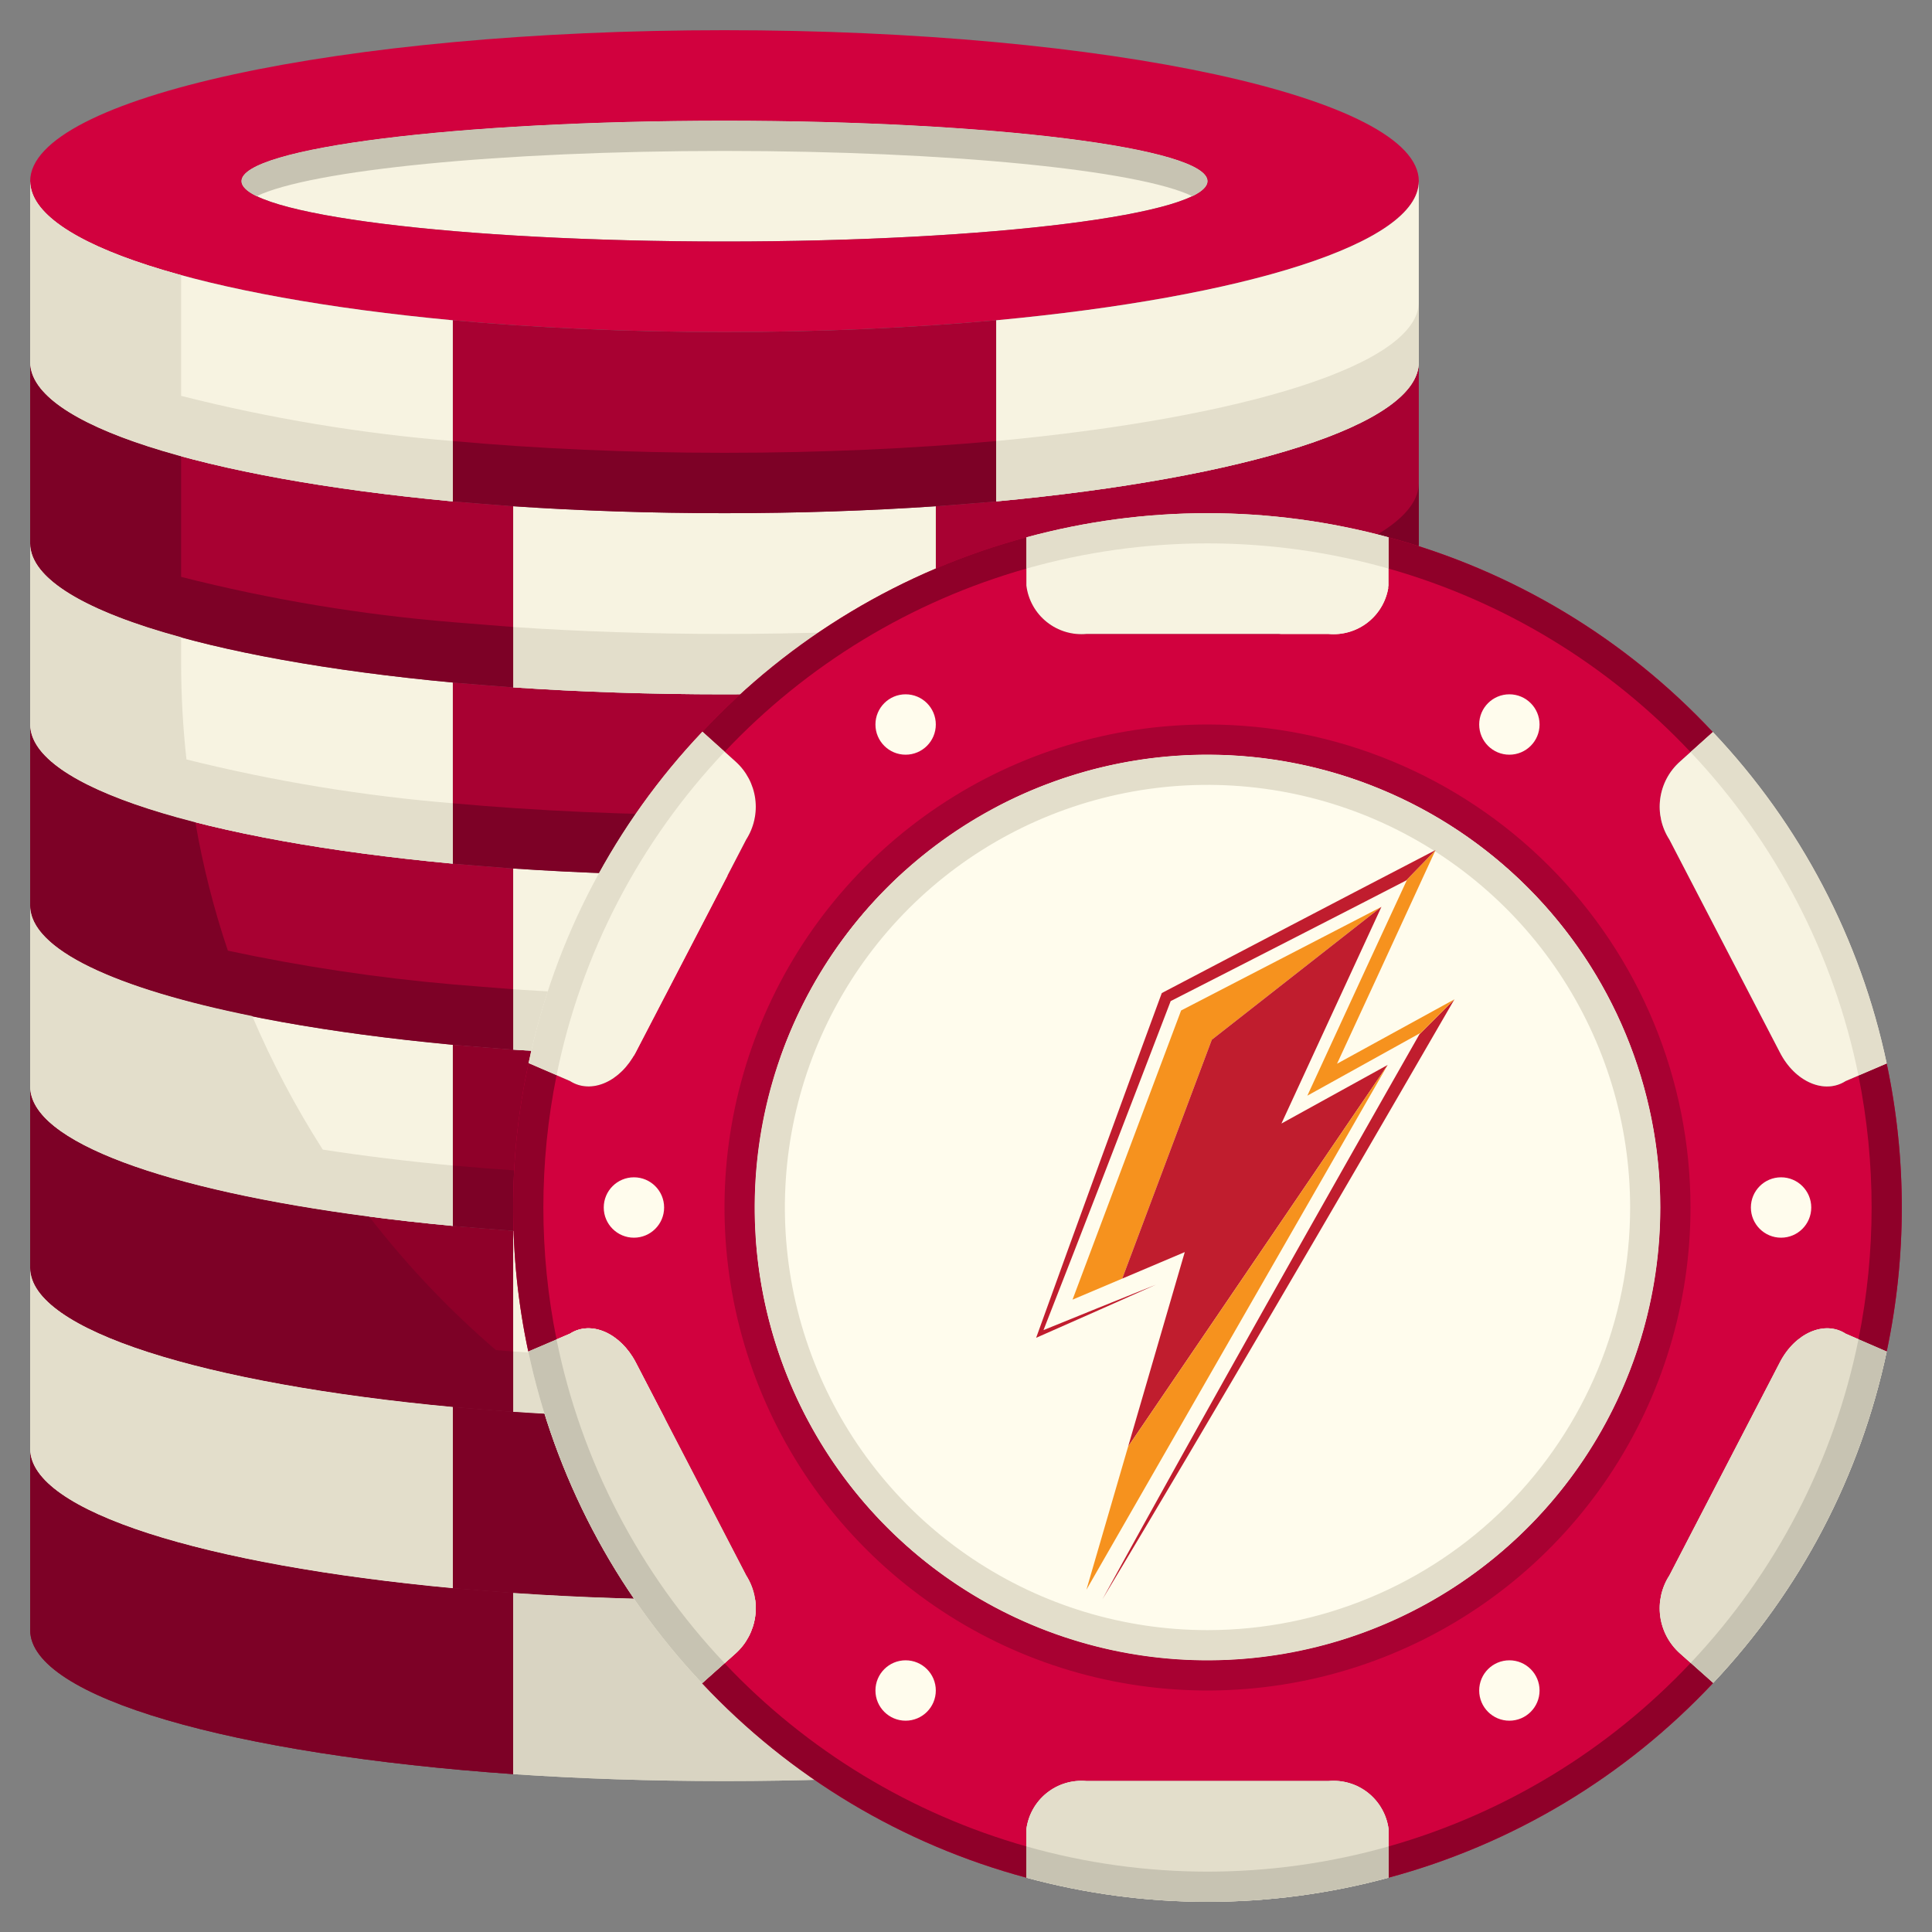 <svg width="150" height="150" viewBox="0 0 150 150" fill="none" xmlns="http://www.w3.org/2000/svg">
<rect x="0" y="0" width="150" height="150" fill="#808080" stroke="none"/>
<path d="M56.25 18.75C76.961 18.75 93.75 16.651 93.75 14.062C93.75 11.474 76.961 9.375 56.25 9.375C35.539 9.375 18.75 11.474 18.75 14.062C18.75 16.651 35.539 18.75 56.25 18.75Z" fill="#F7F3E1"/>
<path d="M18.75 14.062C18.75 16.641 35.531 18.75 56.25 18.75C76.969 18.75 93.75 16.641 93.75 14.062C93.75 11.484 76.969 9.375 56.25 9.375C35.531 9.375 18.75 11.484 18.75 14.062ZM56.25 2.344C86.016 2.344 110.156 7.594 110.156 14.062C110.156 18.914 96.633 23.062 77.344 24.867C70.875 25.453 63.727 25.781 56.25 25.781C48.773 25.781 41.625 25.453 35.156 24.867C15.867 23.062 2.344 18.914 2.344 14.062C2.344 7.594 26.484 2.344 56.25 2.344Z" fill="#D1013E"/>
<path d="M77.344 123.305C96.633 121.5 110.156 117.352 110.156 112.5V126.562C110.156 131.789 94.406 136.219 72.656 137.742V123.68C74.25 123.562 75.82 123.422 77.344 123.305Z" fill="#8F0029"/>
<path d="M35.156 123.305C36.68 123.422 38.25 123.562 39.844 123.68V137.742C18.094 136.219 2.344 131.789 2.344 126.562V112.5C2.344 117.352 15.867 121.5 35.156 123.305Z" fill="#8F0029"/>
<path d="M72.656 109.617C74.25 109.5 75.82 109.359 77.344 109.242V123.305C75.82 123.422 74.25 123.562 72.656 123.68C67.477 124.031 61.969 124.219 56.25 124.219C50.531 124.219 45.023 124.031 39.844 123.68C38.25 123.562 36.68 123.422 35.156 123.305V109.242C36.68 109.359 38.25 109.5 39.844 109.617C45.023 109.969 50.531 110.156 56.25 110.156C61.969 110.156 67.477 109.969 72.656 109.617Z" fill="#8F0029"/>
<path d="M39.844 95.555V109.617C38.25 109.5 36.68 109.359 35.156 109.242C15.867 107.437 2.344 103.289 2.344 98.438V84.375C2.344 89.227 15.867 93.375 35.156 95.18C36.68 95.297 38.25 95.438 39.844 95.555Z" fill="#8F0029"/>
<path d="M72.656 81.492C74.25 81.375 75.82 81.234 77.344 81.117V95.18C75.82 95.297 74.25 95.438 72.656 95.555C67.477 95.906 61.969 96.094 56.25 96.094C50.531 96.094 45.023 95.906 39.844 95.555C38.25 95.438 36.68 95.297 35.156 95.18V81.117C36.68 81.234 38.25 81.375 39.844 81.492C45.023 81.844 50.531 82.031 56.25 82.031C61.969 82.031 67.477 81.844 72.656 81.492Z" fill="#8F0029"/>
<path d="M39.844 67.43V81.492C38.25 81.375 36.68 81.234 35.156 81.117C15.867 79.312 2.344 75.164 2.344 70.312V56.25C2.344 61.102 15.867 65.25 35.156 67.055C36.68 67.172 38.25 67.312 39.844 67.43Z" fill="#A80132"/>
<path d="M72.656 53.367C74.25 53.25 75.82 53.109 77.344 52.992V67.055C75.82 67.172 74.25 67.312 72.656 67.43C67.477 67.781 61.969 67.969 56.25 67.969C50.531 67.969 45.023 67.781 39.844 67.43C38.25 67.312 36.68 67.172 35.156 67.055V52.992C36.68 53.109 38.25 53.25 39.844 53.367C45.023 53.719 50.531 53.906 56.25 53.906C61.969 53.906 67.477 53.719 72.656 53.367Z" fill="#A80132"/>
<path d="M39.844 39.305V53.367C38.25 53.25 36.68 53.109 35.156 52.992C15.867 51.188 2.344 47.039 2.344 42.188V28.125C2.344 32.977 15.867 37.125 35.156 38.93C36.68 39.047 38.25 39.188 39.844 39.305Z" fill="#A80132"/>
<path d="M77.344 52.992C75.82 53.109 74.25 53.25 72.656 53.367V39.305C74.25 39.188 75.82 39.047 77.344 38.93C96.633 37.125 110.156 32.977 110.156 28.125V42.188C110.156 47.039 96.633 51.188 77.344 52.992Z" fill="#A80132"/>
<path d="M72.656 39.305C67.477 39.656 61.969 39.844 56.25 39.844C50.531 39.844 45.023 39.656 39.844 39.305C38.25 39.188 36.68 39.047 35.156 38.93V24.867C41.625 25.453 48.773 25.781 56.25 25.781C63.727 25.781 70.875 25.453 77.344 24.867V38.93C75.82 39.047 74.25 39.188 72.656 39.305Z" fill="#A80132"/>
<path d="M72.656 123.68V137.742C67.477 138.094 61.969 138.281 56.25 138.281C50.531 138.281 45.023 138.094 39.844 137.742V123.68C45.023 124.031 50.531 124.219 56.25 124.219C61.969 124.219 67.477 124.031 72.656 123.68Z" fill="#E3DECB"/>
<path d="M35.156 109.242V123.305C15.867 121.5 2.344 117.352 2.344 112.5V98.438C2.344 103.289 15.867 107.438 35.156 109.242Z" fill="#F7F3E1"/>
<path d="M72.656 95.555V109.617C67.477 109.969 61.969 110.156 56.25 110.156C50.531 110.156 45.023 109.969 39.844 109.617V95.555C45.023 95.906 50.531 96.094 56.25 96.094C61.969 96.094 67.477 95.906 72.656 95.555Z" fill="#F7F3E1"/>
<path d="M35.156 81.117V95.18C15.867 93.375 2.344 89.227 2.344 84.375V70.312C2.344 75.164 15.867 79.312 35.156 81.117Z" fill="#F7F3E1"/>
<path d="M72.656 67.43V81.492C67.477 81.844 61.969 82.031 56.25 82.031C50.531 82.031 45.023 81.844 39.844 81.492V67.43C45.023 67.781 50.531 67.969 56.25 67.969C61.969 67.969 67.477 67.781 72.656 67.43Z" fill="#F7F3E1"/>
<path d="M110.156 42.188V56.25C110.156 61.102 96.633 65.25 77.344 67.055V52.992C96.633 51.188 110.156 47.039 110.156 42.188Z" fill="#F7F3E1"/>
<path d="M35.156 52.992V67.055C15.867 65.25 2.344 61.102 2.344 56.25V42.188C2.344 47.039 15.867 51.188 35.156 52.992Z" fill="#F7F3E1"/>
<path d="M72.656 39.305V53.367C67.477 53.719 61.969 53.906 56.25 53.906C50.531 53.906 45.023 53.719 39.844 53.367V39.305C45.023 39.656 50.531 39.844 56.25 39.844C61.969 39.844 67.477 39.656 72.656 39.305Z" fill="#F7F3E1"/>
<path d="M77.344 24.867C96.633 23.062 110.156 18.914 110.156 14.062V28.125C110.156 32.977 96.633 37.125 77.344 38.93V24.867Z" fill="#F7F3E1"/>
<path d="M35.156 24.867V38.93C15.867 37.125 2.344 32.977 2.344 28.125V14.062C2.344 18.914 15.867 23.062 35.156 24.867Z" fill="#F7F3E1"/>
<path d="M93.75 14.062C93.75 14.461 93.352 14.859 92.578 15.234C88.406 13.219 73.734 11.719 56.25 11.719C38.766 11.719 24.094 13.219 19.922 15.234C19.148 14.859 18.75 14.461 18.75 14.062C18.75 11.484 35.531 9.375 56.25 9.375C76.969 9.375 93.75 11.484 93.75 14.062Z" fill="#C7C3B2"/>
<path d="M72.656 48.68V53.367C67.477 53.719 61.969 53.906 56.25 53.906C50.531 53.906 45.023 53.719 39.844 53.367V48.68C45.023 49.031 50.531 49.219 56.25 49.219C61.969 49.219 67.477 49.031 72.656 48.68Z" fill="#E3DECB"/>
<path d="M110.156 37.5V42.188C110.156 47.039 96.633 51.188 77.344 52.992C75.82 53.109 74.25 53.25 72.656 53.367V48.68C74.25 48.562 75.82 48.422 77.344 48.305C96.633 46.5 110.156 42.352 110.156 37.5Z" fill="#7D0126"/>
<path d="M72.656 76.805V81.492C67.477 81.844 61.969 82.031 56.25 82.031C50.531 82.031 45.023 81.844 39.844 81.492V76.805C45.023 77.156 50.531 77.344 56.25 77.344C61.969 77.344 67.477 77.156 72.656 76.805Z" fill="#E3DECB"/>
<path d="M72.656 104.93V109.617C67.477 109.969 61.969 110.156 56.25 110.156C50.531 110.156 45.023 109.969 39.844 109.617V104.93C45.023 105.281 50.531 105.469 56.25 105.469C61.969 105.469 67.477 105.281 72.656 104.93Z" fill="#E3DECB"/>
<path d="M77.344 34.242V38.93C75.82 39.047 74.25 39.188 72.656 39.305C67.477 39.656 61.969 39.844 56.25 39.844C50.531 39.844 45.023 39.656 39.844 39.305C38.25 39.188 36.68 39.047 35.156 38.93V34.242C41.625 34.828 48.773 35.156 56.25 35.156C63.727 35.156 70.875 34.828 77.344 34.242Z" fill="#7D0126"/>
<path d="M110.156 23.438V28.125C110.156 32.977 96.633 37.125 77.344 38.93V34.242C96.633 32.438 110.156 28.289 110.156 23.438Z" fill="#E3DECB"/>
<path d="M77.344 62.367V67.055C75.82 67.172 74.25 67.313 72.656 67.43C67.477 67.781 61.969 67.969 56.25 67.969C50.531 67.969 45.023 67.781 39.844 67.43C38.25 67.313 36.68 67.172 35.156 67.055V62.367C41.625 62.953 48.773 63.281 56.25 63.281C63.727 63.281 70.875 62.953 77.344 62.367Z" fill="#7D0126"/>
<path d="M110.156 51.562V56.25C110.156 61.102 96.633 65.25 77.344 67.055V62.367C96.633 60.562 110.156 56.414 110.156 51.562Z" fill="#E3DECB"/>
<path d="M77.344 90.492V95.18C75.82 95.297 74.25 95.438 72.656 95.555C67.477 95.906 61.969 96.094 56.25 96.094C50.531 96.094 45.023 95.906 39.844 95.555C38.25 95.438 36.68 95.297 35.156 95.18V90.492C41.625 91.078 48.773 91.406 56.25 91.406C63.727 91.406 70.875 91.078 77.344 90.492Z" fill="#7D0126"/>
<path d="M110.156 107.812V112.5C110.156 117.352 96.633 121.5 77.344 123.305V118.617C96.633 116.813 110.156 112.664 110.156 107.812Z" fill="#E3DECB"/>
<path d="M110.156 112.5V126.562C110.156 131.789 94.406 136.219 72.656 137.742V123.68C74.25 123.562 75.82 123.422 77.344 123.305C81.398 122.93 85.172 122.437 88.641 121.875H100.781C103.268 121.875 105.652 120.887 107.41 119.129C109.169 117.371 110.156 114.986 110.156 112.5Z" fill="#7D0126"/>
<path d="M35.156 123.305C36.68 123.422 38.25 123.562 39.844 123.68V137.742C18.094 136.219 2.344 131.789 2.344 126.562V112.5C2.344 117.352 15.867 121.5 35.156 123.305Z" fill="#7D0126"/>
<path d="M65.714 119.341C58.386 117.341 51.435 114.151 45.141 109.898H45.117C43.32 109.828 41.562 109.734 39.844 109.617C38.25 109.5 36.68 109.359 35.156 109.242V123.305C36.68 123.422 38.25 123.562 39.844 123.68C45.023 124.031 50.531 124.219 56.25 124.219C61.969 124.219 67.477 124.031 72.656 123.68C74.25 123.562 75.82 123.422 77.344 123.305V118.617C73.671 118.95 69.762 119.189 65.714 119.341Z" fill="#7D0126"/>
<path d="M38.505 104.822C34.881 101.708 31.583 98.234 28.662 94.453C12.914 92.391 2.344 88.664 2.344 84.375V98.438C2.344 103.289 15.867 107.437 35.156 109.242C36.68 109.359 38.25 109.5 39.844 109.617V104.93C39.389 104.897 38.956 104.859 38.505 104.822Z" fill="#7D0126"/>
<path d="M35.156 76.43C29.286 75.917 23.453 75.042 17.691 73.809C16.592 70.55 15.748 67.21 15.164 63.82C7.172 61.805 2.344 59.156 2.344 56.25V70.312C2.344 75.164 15.867 79.312 35.156 81.117C36.68 81.234 38.25 81.375 39.844 81.492V76.805C38.25 76.688 36.68 76.547 35.156 76.43Z" fill="#7D0126"/>
<path d="M35.156 48.305C28.039 47.723 20.983 46.547 14.062 44.789V35.414C6.727 33.422 2.344 30.891 2.344 28.125V42.188C2.344 47.039 15.867 51.188 35.156 52.992C36.68 53.109 38.25 53.25 39.844 53.367V48.68C38.25 48.562 36.68 48.422 35.156 48.305Z" fill="#7D0126"/>
<path d="M72.656 123.68V137.742C67.477 138.094 61.969 138.281 56.25 138.281C50.531 138.281 45.023 138.094 39.844 137.742V123.68C45.023 124.031 50.531 124.219 56.25 124.219C61.969 124.219 67.477 124.031 72.656 123.68Z" fill="#D9D4C2"/>
<path d="M35.156 109.242V123.305C15.867 121.5 2.344 117.352 2.344 112.5V98.438C2.344 103.289 15.867 107.438 35.156 109.242Z" fill="#E3DECB"/>
<path d="M35.156 90.492C31.575 90.157 28.193 89.74 25.059 89.255C22.957 85.964 21.128 82.505 19.594 78.914V78.891C8.977 76.758 2.344 73.711 2.344 70.312V84.375C2.344 88.659 12.905 92.395 28.659 94.453C30.739 94.722 32.903 94.964 35.152 95.18L35.156 90.492Z" fill="#E3DECB"/>
<path d="M14.477 58.964C14.205 56.506 14.067 54.035 14.062 51.562V49.477C6.727 47.484 2.344 44.953 2.344 42.188V56.25C2.344 61.102 15.867 65.25 35.156 67.055V62.367C28.183 61.793 21.267 60.655 14.477 58.964Z" fill="#E3DECB"/>
<path d="M14.062 30.734V21.359C6.727 19.359 2.344 16.828 2.344 14.062V28.125C2.344 32.977 15.867 37.125 35.156 38.93V34.242C28.04 33.662 20.984 32.489 14.062 30.734Z" fill="#E3DECB"/>
<path d="M146.484 82.57C148.047 89.942 148.047 97.558 146.484 104.93L143.297 103.547C141.656 102.492 139.359 103.5 138.188 105.773L129.609 122.32C129.002 123.26 128.75 124.386 128.901 125.495C129.051 126.605 129.594 127.623 130.43 128.367L133.008 130.664C126.179 137.949 117.454 143.184 107.812 145.781V142.031C107.672 140.919 107.104 139.906 106.229 139.206C105.354 138.506 104.24 138.174 103.125 138.281H84.375C83.259 138.174 82.146 138.506 81.271 139.206C80.396 139.906 79.828 140.919 79.687 142.031V145.781C70.055 143.192 61.337 137.965 54.516 130.687L57.117 128.367C57.946 127.619 58.483 126.601 58.634 125.494C58.784 124.387 58.537 123.263 57.937 122.32L49.359 105.773C48.164 103.5 45.891 102.492 44.25 103.547L41.016 104.93C40.231 101.255 39.838 97.507 39.844 93.75C39.835 89.983 40.235 86.227 41.039 82.547L44.25 83.93C45.891 84.984 48.164 84 49.359 81.703L57.937 65.18C58.538 64.238 58.786 63.113 58.636 62.006C58.486 60.899 57.947 59.881 57.117 59.133L54.539 56.812C61.347 49.531 70.059 44.302 79.687 41.719V45.469C79.828 46.581 80.396 47.594 81.271 48.294C82.146 48.994 83.259 49.326 84.375 49.219H103.125C104.24 49.326 105.354 48.994 106.229 48.294C107.104 47.594 107.672 46.581 107.812 45.469V41.719C117.449 44.311 126.168 49.547 132.984 56.836L130.43 59.133C129.594 59.877 129.051 60.895 128.901 62.005C128.75 63.114 129.002 64.24 129.609 65.18L138.188 81.703C139.359 84 141.656 84.984 143.297 83.93L146.484 82.57ZM128.906 93.75C128.906 86.797 126.844 80 122.981 74.218C119.118 68.437 113.628 63.931 107.204 61.27C100.78 58.609 93.711 57.913 86.891 59.269C80.072 60.626 73.807 63.974 68.891 68.891C63.974 73.808 60.626 80.072 59.269 86.891C57.913 93.711 58.609 100.78 61.27 107.204C63.931 113.628 68.437 119.118 74.218 122.981C80 126.844 86.797 128.906 93.75 128.906C103.073 128.903 112.013 125.198 118.606 118.606C125.198 112.013 128.903 103.073 128.906 93.75Z" fill="#D1013E"/>
<path d="M93.75 58.594C100.703 58.594 107.5 60.656 113.282 64.519C119.063 68.382 123.569 73.872 126.23 80.296C128.891 86.72 129.587 93.789 128.231 100.609C126.874 107.428 123.526 113.693 118.609 118.609C113.693 123.526 107.428 126.874 100.609 128.231C93.789 129.587 86.72 128.891 80.296 126.23C73.872 123.569 68.382 119.063 64.519 113.282C60.656 107.5 58.594 100.703 58.594 93.75C58.597 84.427 62.302 75.487 68.894 68.894C75.487 62.302 84.427 58.597 93.75 58.594Z" fill="#FFFCED"/>
<path d="M107.812 142.032V145.782C98.604 148.282 88.896 148.282 79.688 145.782V142.032C79.828 140.92 80.396 139.906 81.271 139.206C82.146 138.506 83.26 138.175 84.375 138.282H103.125C104.241 138.175 105.354 138.506 106.229 139.206C107.104 139.906 107.672 140.92 107.812 142.032Z" fill="#F7F3E1"/>
<path d="M44.25 103.547C45.891 102.492 48.164 103.5 49.359 105.773L57.938 122.32C58.537 123.263 58.784 124.387 58.634 125.494C58.483 126.601 57.946 127.619 57.117 128.367L54.516 130.687C47.735 123.505 43.064 114.593 41.016 104.93L44.25 103.547Z" fill="#F7F3E1"/>
<path d="M49.359 81.703C48.164 84 45.891 84.984 44.25 83.93L41.039 82.547C43.068 72.884 47.742 63.974 54.539 56.812L57.117 59.133C57.947 59.881 58.486 60.899 58.636 62.006C58.786 63.113 58.539 64.238 57.938 65.18L49.359 81.703Z" fill="#F7F3E1"/>
<path d="M107.812 41.719V45.469C107.672 46.581 107.104 47.594 106.229 48.294C105.354 48.994 104.241 49.326 103.125 49.219H84.375C83.26 49.326 82.146 48.994 81.271 48.294C80.396 47.594 79.828 46.581 79.688 45.469V41.719C88.896 39.219 98.604 39.219 107.812 41.719Z" fill="#F7F3E1"/>
<path d="M143.297 83.93C141.656 84.984 139.359 84 138.188 81.703L129.61 65.18C129.002 64.24 128.751 63.114 128.901 62.005C129.051 60.895 129.594 59.877 130.43 59.133L132.985 56.836C139.773 64.004 144.446 72.911 146.484 82.57L143.297 83.93Z" fill="#F7F3E1"/>
<path d="M138.188 105.773C139.359 103.5 141.656 102.492 143.297 103.547L146.484 104.93C144.444 114.584 139.781 123.488 133.008 130.664L130.43 128.367C129.594 127.623 129.051 126.604 128.901 125.495C128.751 124.386 129.002 123.26 129.61 122.32L138.188 105.773Z" fill="#F7F3E1"/>
<path d="M93.75 56.25C86.333 56.25 79.083 58.449 72.916 62.57C66.749 66.69 61.943 72.547 59.105 79.399C56.266 86.252 55.524 93.792 56.971 101.066C58.417 108.34 61.989 115.022 67.234 120.267C72.478 125.511 79.16 129.083 86.434 130.529C93.708 131.976 101.248 131.234 108.101 128.395C114.953 125.557 120.81 120.751 124.93 114.584C129.051 108.417 131.25 101.167 131.25 93.75C131.25 83.804 127.299 74.266 120.267 67.234C113.234 60.201 103.696 56.25 93.75 56.25ZM93.75 128.906C86.797 128.906 80 126.844 74.218 122.981C68.437 119.118 63.931 113.628 61.27 107.204C58.609 100.78 57.913 93.711 59.269 86.891C60.626 80.072 63.974 73.808 68.891 68.891C73.808 63.974 80.072 60.626 86.891 59.269C93.711 57.913 100.78 58.609 107.204 61.27C113.628 63.931 119.118 68.437 122.981 74.218C126.844 80 128.906 86.797 128.906 93.75C128.903 103.073 125.198 112.013 118.606 118.606C112.013 125.198 103.073 128.903 93.75 128.906Z" fill="#A80132"/>
<path d="M93.75 58.594C86.797 58.594 80 60.656 74.218 64.519C68.437 68.382 63.931 73.872 61.27 80.296C58.609 86.72 57.913 93.789 59.269 100.609C60.626 107.428 63.974 113.693 68.891 118.609C73.808 123.526 80.072 126.874 86.891 128.231C93.711 129.587 100.78 128.891 107.204 126.23C113.628 123.569 119.118 119.063 122.981 113.282C126.844 107.5 128.906 100.703 128.906 93.75C128.903 84.427 125.198 75.487 118.606 68.894C112.013 62.302 103.073 58.597 93.75 58.594ZM93.75 126.563C87.26 126.563 80.916 124.638 75.52 121.033C70.124 117.427 65.919 112.303 63.435 106.307C60.952 100.311 60.302 93.714 61.568 87.349C62.834 80.984 65.959 75.137 70.548 70.548C75.137 65.959 80.984 62.834 87.349 61.568C93.714 60.302 100.311 60.952 106.307 63.435C112.303 65.919 117.427 70.124 121.033 75.52C124.638 80.916 126.563 87.26 126.563 93.75C126.563 102.452 123.105 110.798 116.952 116.952C110.798 123.105 102.452 126.563 93.75 126.563Z" fill="#E3DECB"/>
<path d="M107.812 142.032V145.782C98.604 148.282 88.896 148.282 79.688 145.782V142.032C79.828 140.92 80.396 139.906 81.271 139.206C82.146 138.506 83.26 138.175 84.375 138.282H103.125C104.241 138.175 105.354 138.506 106.229 139.206C107.104 139.906 107.672 140.92 107.812 142.032Z" fill="#E3DECB"/>
<path d="M57.117 128.367L54.516 130.687C47.735 123.505 43.064 114.593 41.016 104.93L44.25 103.547C45.891 102.492 48.164 103.5 49.359 105.773L57.938 122.32C58.537 123.263 58.784 124.387 58.634 125.494C58.483 126.601 57.946 127.619 57.117 128.367Z" fill="#E3DECB"/>
<path d="M146.484 104.93C144.444 114.584 139.781 123.488 133.008 130.664L130.43 128.367C129.594 127.623 129.051 126.604 128.901 125.495C128.751 124.386 129.002 123.26 129.61 122.32L138.188 105.773C139.359 103.5 141.656 102.492 143.297 103.547L146.484 104.93Z" fill="#E3DECB"/>
<path d="M42.187 93.75C42.186 90.302 42.529 86.862 43.212 83.482L41.039 82.545C40.235 86.225 39.834 89.983 39.844 93.75C39.838 97.507 40.231 101.255 41.016 104.93L43.209 103.992C42.529 100.621 42.187 97.189 42.187 93.75Z" fill="#8F0029"/>
<path d="M79.688 44.145V41.719C70.059 44.302 61.348 49.531 54.539 56.812L56.264 58.366C62.645 51.599 70.739 46.684 79.688 44.145Z" fill="#8F0029"/>
<path d="M56.262 129.141L54.516 130.697C61.338 137.971 70.056 143.195 79.688 145.782V143.356C70.739 140.818 62.644 135.906 56.262 129.141Z" fill="#8F0029"/>
<path d="M131.25 58.388L132.977 56.836C126.163 49.548 117.447 44.312 107.812 41.719V44.145C116.768 46.688 124.868 51.61 131.25 58.388Z" fill="#8F0029"/>
<path d="M146.484 82.57L144.291 83.508C145.651 90.265 145.651 97.226 144.291 103.983L146.482 104.932C148.045 97.561 148.045 89.944 146.482 82.573L146.484 82.57Z" fill="#8F0029"/>
<path d="M107.812 143.356V145.781C117.454 143.184 126.179 137.949 133.008 130.664L131.262 129.108C124.877 135.889 116.773 140.813 107.812 143.356Z" fill="#8F0029"/>
<path d="M93.75 145.313C88.995 145.312 84.262 144.653 79.688 143.355V145.781C88.896 148.281 98.604 148.281 107.812 145.781V143.355C103.238 144.653 98.505 145.312 93.75 145.313Z" fill="#C7C3B2"/>
<path d="M43.209 103.992L41.016 104.93C43.064 114.593 47.735 123.505 54.516 130.687L56.262 129.131C49.642 122.139 45.12 113.429 43.209 103.992Z" fill="#C7C3B2"/>
<path d="M56.264 58.359L54.539 56.806C47.742 63.967 43.068 72.877 41.039 82.54L43.212 83.477C45.127 74.048 49.649 65.346 56.264 58.359Z" fill="#E3DECB"/>
<path d="M93.75 42.188C98.505 42.188 103.238 42.847 107.812 44.145V41.719C98.604 39.219 88.896 39.219 79.688 41.719V44.145C84.262 42.847 88.995 42.188 93.75 42.188Z" fill="#E3DECB"/>
<path d="M144.291 83.505L146.484 82.568C144.446 72.908 139.773 64.001 132.984 56.834L131.25 58.388C137.862 65.375 142.38 74.078 144.291 83.505Z" fill="#E3DECB"/>
<path d="M131.262 129.108L133.008 130.664C139.781 123.489 144.444 114.584 146.484 104.93L144.293 103.98C142.386 113.411 137.871 122.116 131.262 129.108Z" fill="#C7C3B2"/>
<path d="M138.281 96.094C139.576 96.094 140.625 95.044 140.625 93.75C140.625 92.456 139.576 91.406 138.281 91.406C136.987 91.406 135.938 92.456 135.938 93.75C135.938 95.044 136.987 96.094 138.281 96.094Z" fill="#FFFCED"/>
<path d="M49.219 96.094C50.513 96.094 51.562 95.044 51.562 93.75C51.562 92.456 50.513 91.406 49.219 91.406C47.924 91.406 46.875 92.456 46.875 93.75C46.875 95.044 47.924 96.094 49.219 96.094Z" fill="#FFFCED"/>
<path d="M70.312 133.594C71.607 133.594 72.656 132.544 72.656 131.25C72.656 129.956 71.607 128.906 70.312 128.906C69.018 128.906 67.969 129.956 67.969 131.25C67.969 132.544 69.018 133.594 70.312 133.594Z" fill="#FFFCED"/>
<path d="M117.188 133.594C118.482 133.594 119.531 132.544 119.531 131.25C119.531 129.956 118.482 128.906 117.188 128.906C115.893 128.906 114.844 129.956 114.844 131.25C114.844 132.544 115.893 133.594 117.188 133.594Z" fill="#FFFCED"/>
<path d="M70.312 58.594C71.607 58.594 72.656 57.544 72.656 56.25C72.656 54.956 71.607 53.906 70.312 53.906C69.018 53.906 67.969 54.956 67.969 56.25C67.969 57.544 69.018 58.594 70.312 58.594Z" fill="#FFFCED"/>
<path d="M117.188 58.594C118.482 58.594 119.531 57.544 119.531 56.25C119.531 54.956 118.482 53.906 117.188 53.906C115.893 53.906 114.844 54.956 114.844 56.25C114.844 57.544 115.893 58.594 117.188 58.594Z" fill="#FFFCED"/>
<g clip-path="url(#clip0_10_793)">
<path d="M107.254 70.407L91.701 78.453L83.271 100.904L87.13 99.27L94.084 80.725L107.254 70.407Z" fill="#F6921E"/>
<path d="M107.254 70.407L94.084 80.725L87.13 99.27L91.985 97.212L87.585 112.316L107.74 82.681L99.49 87.231L107.254 70.407Z" fill="#C01D2E"/>
<path d="M84.35 123.424L107.74 82.681L87.585 112.316L84.35 123.424Z" fill="#F6921E"/>
<path d="M107.922 84.315L104.702 89.991L101.492 95.669L98.29 101.354L95.098 107.044L91.916 112.739L88.748 118.442L87.171 121.299L85.598 124.159L87.274 121.36L88.945 118.559L92.273 112.949L95.586 107.331L98.889 101.705L102.183 96.075L105.468 90.44L108.744 84.8L112.014 79.155L112.921 77.589L110.197 80.315L107.922 84.315Z" fill="#C01D2E"/>
<path d="M103.807 82.588L106.979 75.724L110.812 67.394L111.454 66L109.163 68.365L109.229 68.332L106.019 75.268L102.181 83.596L101.502 85.067L102.911 84.287L110.255 80.213L110.197 80.315L112.921 77.589L111.338 78.457L103.807 82.588Z" fill="#F6921E"/>
<path d="M110.101 66.704L105.159 69.274L100.22 71.853L95.284 74.436L90.349 77.023L90.201 77.102L90.144 77.254L87.735 83.81L85.337 90.37L82.949 96.934L80.577 103.504L80.446 103.865L80.792 103.714L85.269 101.736L87.505 100.741L89.743 99.744L87.471 100.656L85.2 101.571L81.017 103.269L83.417 97.115L85.94 90.603L88.451 84.087L90.891 77.725L95.708 75.266L100.669 72.728L105.627 70.186L109.163 68.365L111.454 66L110.101 66.704Z" fill="#C01D2E"/>
</g>
<defs>
<clipPath id="clip0_10_793">
<rect width="42.87" height="47.914" fill="white" transform="translate(70.5 78.675) rotate(-17.197)"/>
</clipPath>
</defs>
</svg>
